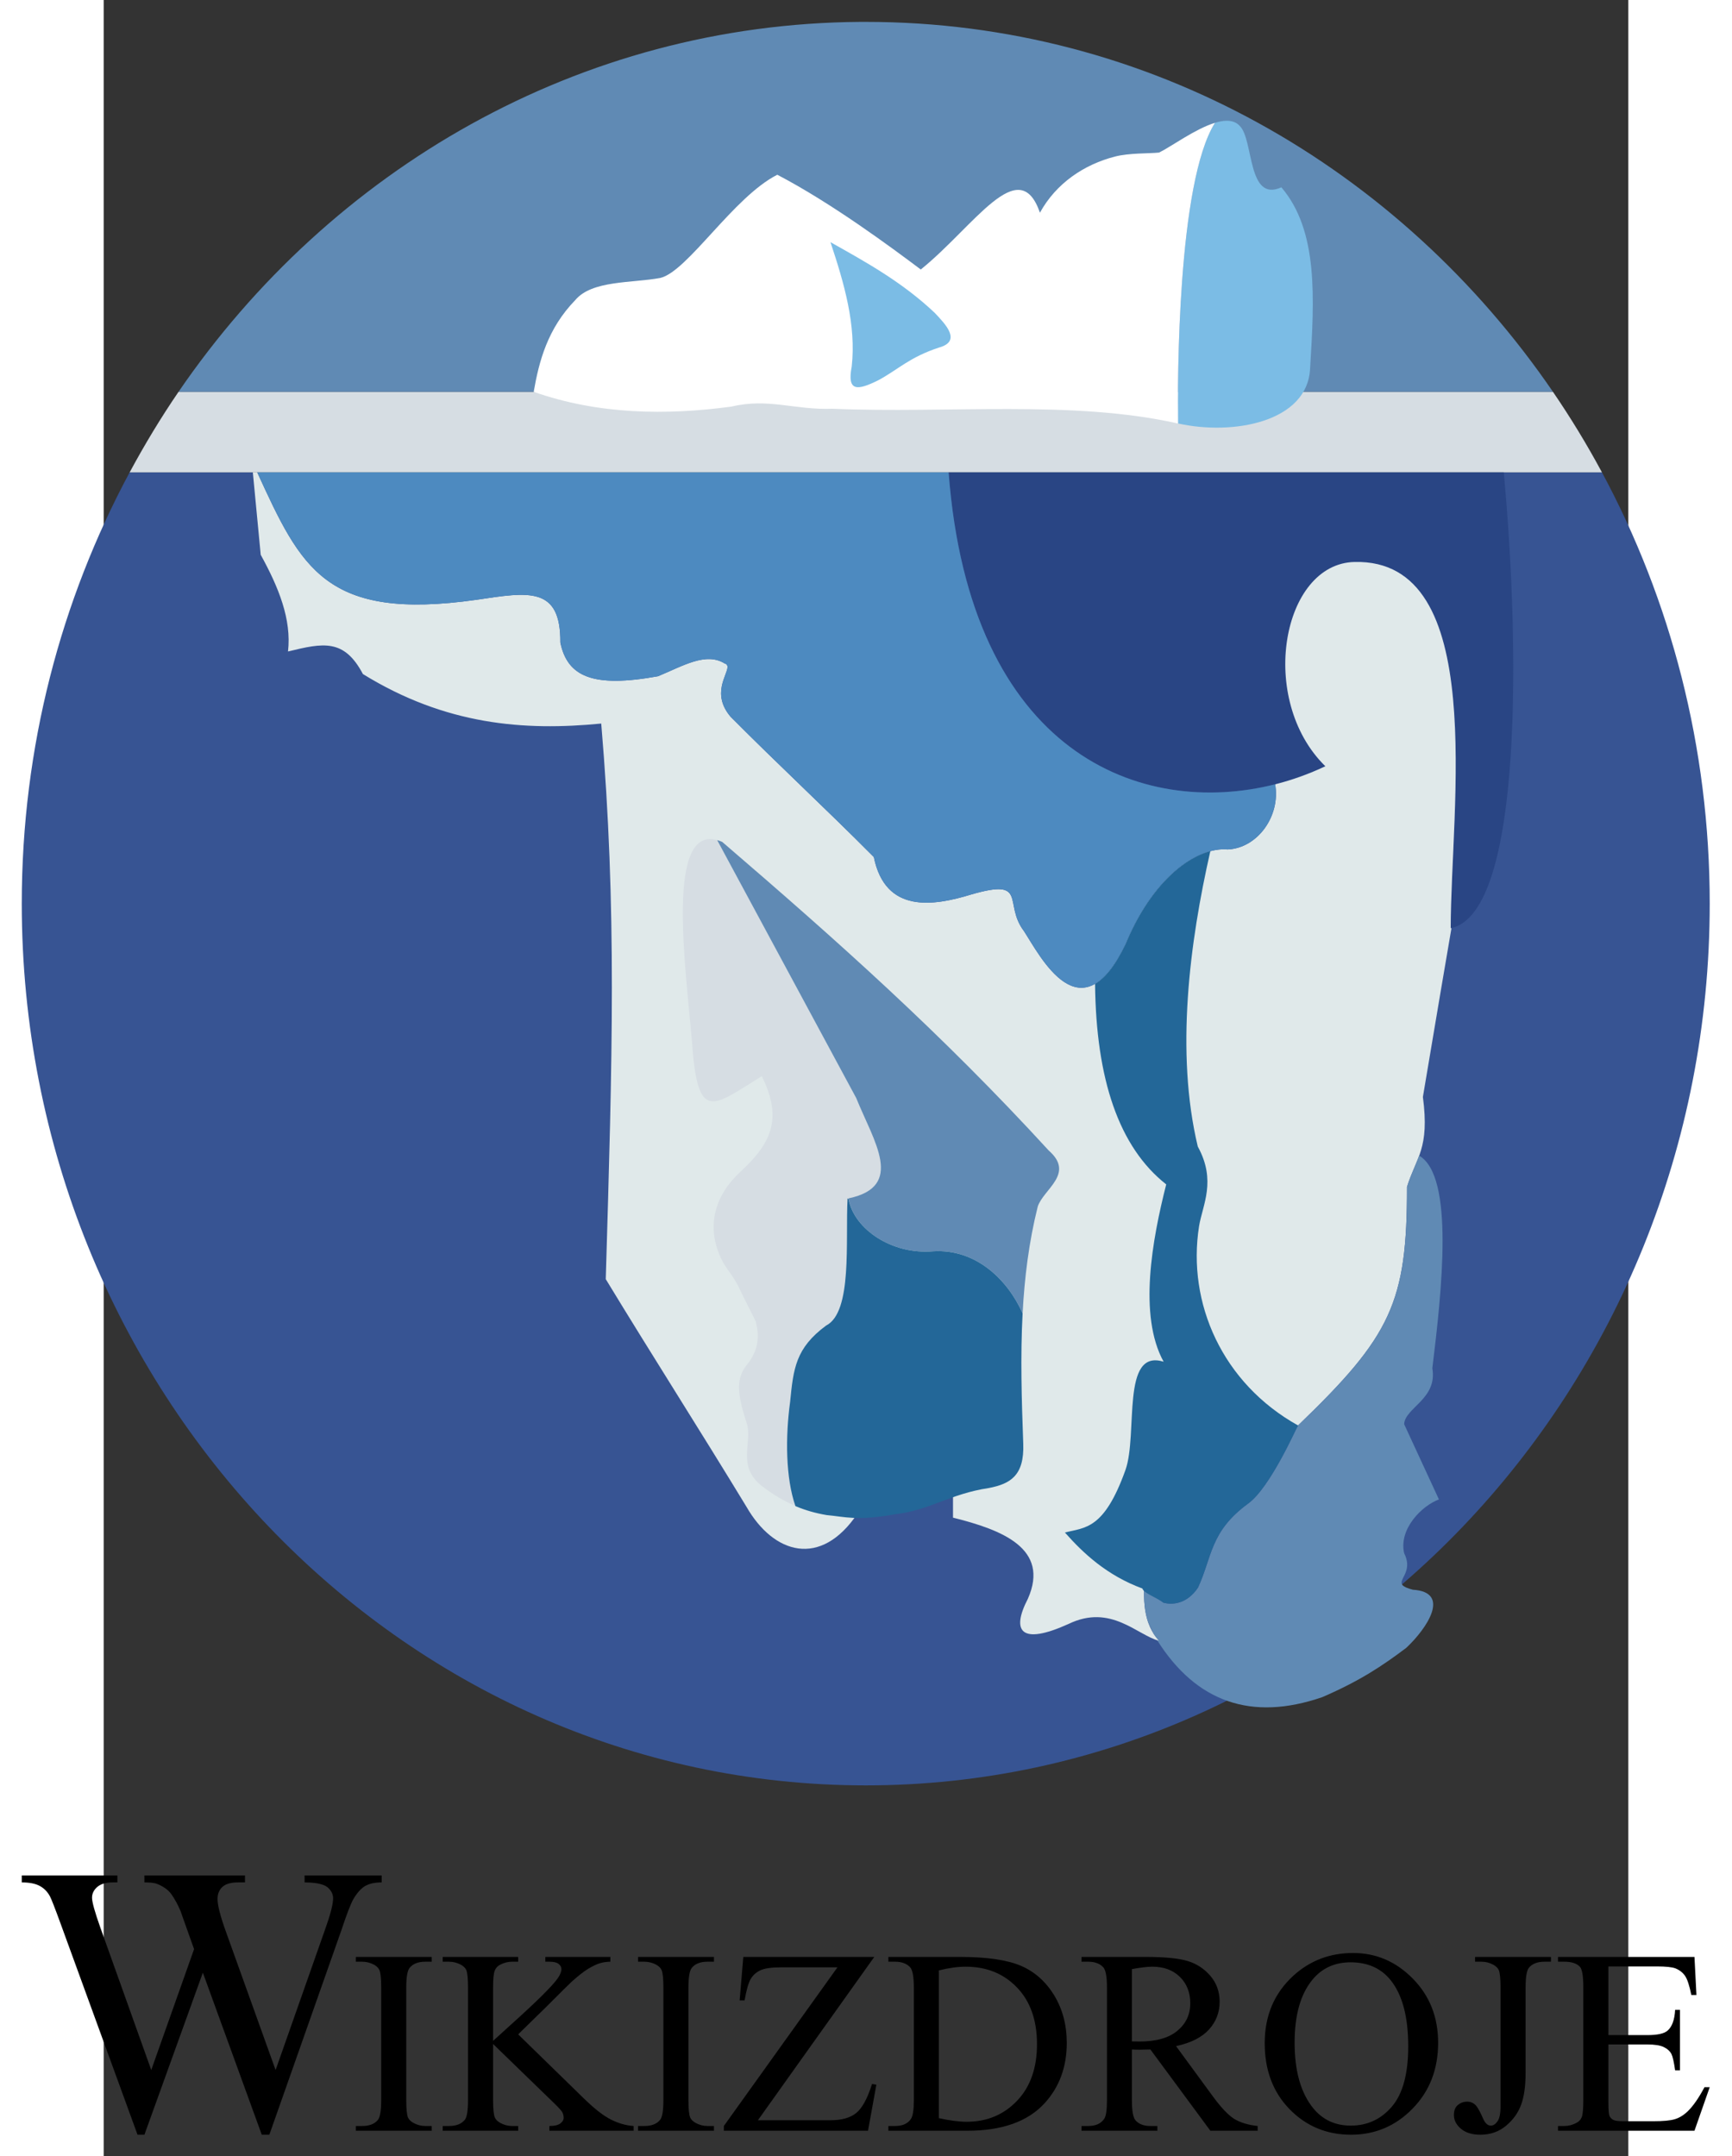<?xml version="1.0" encoding="UTF-8" standalone="no"?>
<!-- Creator: CorelDRAW -->
<svg
   xmlns:dc="http://purl.org/dc/elements/1.1/"
   xmlns:cc="http://creativecommons.org/ns#"
   xmlns:rdf="http://www.w3.org/1999/02/22-rdf-syntax-ns#"
   xmlns:svg="http://www.w3.org/2000/svg"
   xmlns="http://www.w3.org/2000/svg"
   xmlns:sodipodi="http://sodipodi.sourceforge.net/DTD/sodipodi-0.dtd"
   xmlns:inkscape="http://www.inkscape.org/namespaces/inkscape"
   xml:space="preserve"
   width="396"
   height="493"
   style="shape-rendering:geometricPrecision; text-rendering:geometricPrecision; image-rendering:optimizeQuality; fill-rule:evenodd; clip-rule:evenodd"
   viewBox="0 0 210 297"
   sodipodi:version="0.32"
   inkscape:version="0.46"
   sodipodi:docbase="D:\Dokumenty\Wikipedie\loga"
   sodipodi:docname="Wikisource-logo-cs.svg"
   version="1.0"
   id="svg2299"
   inkscape:output_extension="org.inkscape.output.svg.inkscape"><rect x="0" y="0" width="210" height="297" fill="#333333" stroke="none"/><sodipodi:namedview
   inkscape:window-height="579"
   inkscape:window-width="757"
   inkscape:pageshadow="2"
   inkscape:pageopacity="0.0"
   guidetolerance="10.0"
   gridtolerance="10.0"
   objecttolerance="10.0"
   borderopacity="1.0"
   bordercolor="#666666"
   pagecolor="#ffffff"
   id="namedview2328"
   width="396px"
   height="493px"
   inkscape:zoom="0.50797409"
   inkscape:cx="400.69022"
   inkscape:cy="130.62441"
   inkscape:window-x="513"
   inkscape:window-y="147"
   inkscape:current-layer="svg2299"
   showgrid="false" />
 <defs
   id="defs2301"><inkscape:perspective
   sodipodi:type="inkscape:persp3d"
   inkscape:vp_x="0 : 246.5 : 1"
   inkscape:vp_y="0 : 1000 : 0"
   inkscape:vp_z="396 : 246.5 : 1"
   inkscape:persp3d-origin="198 : 164.33333 : 1"
   id="perspective29" />
  <style
   type="text/css"
   id="style2303">
   
    .fil8 {fill:#216C9D}
    .fil5 {fill:#2A4C8A}
    .fil1 {fill:#2F5B97}
    .fil7 {fill:#3F8CBF}
    .fil0 {fill:#598CB5}
    .fil3 {fill:#6CB7DE}
    .fil2 {fill:#CCD5DC}
    .fil6 {fill:#D8E2E5}
    .fil4 {fill:white}
    .fil9 {fill:#1F1A17;fill-rule:nonzero}
   
  </style>
 
  
  
 </defs>
 <g
   id="_146089712"
   transform="matrix(2.133,0,0,2.135,-90.503,-24.387)">
   <sodipodi:namedview
   inkscape:guide-bbox="true"
   showguides="true"
   inkscape:current-layer="svg1325"
   inkscape:window-y="118"
   inkscape:window-x="-1"
   inkscape:cy="174.05683"
   inkscape:cx="205.93747"
   inkscape:zoom="0.97956512"
   id="base"
   pagecolor="#ffffff"
   bordercolor="#666666"
   borderopacity="1.0"
   inkscape:pageopacity="0.0"
   inkscape:pageshadow="2"
   inkscape:window-width="1019"
   inkscape:window-height="588" />
   <g
   id="g2492">
    <path
   style="fill:#608ab4;fill-opacity:1"
   d="M 91.293,12.835 C 73.142,12.955 57.08,22.354 47.257,36.709 L 136.022,36.709 C 126.136,22.261 109.939,12.835 91.644,12.835 C 91.526,12.835 91.41,12.835 91.293,12.835 z "
   class="fil0"
   id="path1334" />
    <path
   style="fill:#375493;fill-opacity:1"
   d="M 44.107,41.896 C 39.674,50.124 37.14,59.61 37.14,69.716 C 37.14,101.117 61.56,126.606 91.644,126.606 C 121.728,126.606 146.14,101.117 146.14,69.716 C 146.14,59.61 143.613,50.124 139.18,41.896 L 44.107,41.896 L 44.107,41.896 z "
   class="fil1"
   id="path2488" />
    <path
   style="fill:#d6dde3;fill-opacity:1"
   d="M 47.257,36.709 C 46.119,38.373 45.072,40.106 44.107,41.896 L 139.18,41.896 C 138.216,40.106 137.161,38.373 136.022,36.709 L 47.257,36.709 z "
   class="fil2"
   id="path2361" />
    <path
   style="fill:#7bbce5;fill-opacity:1"
   d="M 114.919,19.213 C 114.693,19.217 114.45,19.267 114.192,19.346 C 111.764,23.203 111.772,35.981 111.803,38.745 C 111.808,38.746 111.814,38.743 111.82,38.745 C 115.414,39.538 120.172,38.627 120.333,35.204 C 120.607,30.693 120.882,26.318 118.478,23.507 C 116.28,24.504 116.697,20.468 115.805,19.561 C 115.582,19.307 115.272,19.207 114.919,19.213 L 114.919,19.213 z "
   class="fil3"
   id="path2219" />
    <path
   style="fill:#ffffff"
   d="M 114.192,19.346 C 112.912,19.735 111.354,20.891 110.583,21.265 C 109.913,21.336 108.669,21.285 107.742,21.521 C 105.749,22.03 103.935,23.242 102.888,25.145 C 101.536,21.237 98.635,26.043 95.194,28.809 C 93.288,27.381 89.449,24.532 85.929,22.696 C 83.098,24.124 80.131,28.947 78.368,29.355 C 76.537,29.695 73.956,29.494 72.879,30.787 C 71.094,32.623 70.541,34.729 70.198,36.701 C 74.387,38.175 78.782,38.219 82.972,37.653 C 85.352,37.086 87.047,37.884 89.496,37.793 C 96.931,38.11 104.984,37.208 111.803,38.745 C 111.772,35.981 111.764,23.203 114.192,19.346 L 114.192,19.346 z "
   class="fil4"
   id="path2230" />
    <path
   style="fill:#7bbce5;fill-opacity:1"
   sodipodi:nodetypes="cccccc"
   d="M 89.361,27.045 C 90.255,29.72 91.03,32.395 90.734,35.07 C 90.414,36.725 91.123,36.611 92.451,35.954 C 93.756,35.251 94.443,34.48 96.366,33.846 C 97.854,33.438 96.801,32.35 96.091,31.602 C 93.969,29.602 91.661,28.339 89.361,27.045 L 89.361,27.045 z "
   class="fil3"
   id="path2221" />
    <path
   style="fill:#294584;fill-opacity:1"
   d="M 96.991,41.896 C 98.555,62.489 112.524,65.019 121.319,60.857 C 116.921,56.551 118.516,47.776 123.207,47.679 C 131.882,47.47 129.412,63.516 129.414,71.305 C 134.157,70.35 133.847,52.579 132.839,41.896 L 96.991,41.896 L 96.991,41.896 z "
   class="fil5"
   id="path2364" />
    <path
   style="fill:#e0e9ea;fill-opacity:1"
   sodipodi:nodetypes="cccccccccccccccccccccccccccccssssssssssscccccc"
   d="M 52.061,41.896 C 52.231,43.669 52.4,45.443 52.57,47.215 C 53.718,49.296 54.571,51.373 54.333,53.453 C 56.6,52.9 57.951,52.61 59.17,54.909 C 64.505,58.197 69.571,58.59 74.559,58.102 C 75.573,70.052 75.277,79.663 74.851,93.946 C 77.881,98.929 80.912,103.655 83.941,108.638 C 85.681,111.668 88.732,112.624 91.126,109.043 C 93.178,108.124 95.223,107.208 97.275,106.289 C 97.275,107.305 97.275,108.317 97.275,109.333 C 100.426,110.118 103.543,111.313 102.112,114.561 C 101.023,116.659 101.636,117.593 104.735,116.191 C 107.473,114.87 109.163,116.918 110.592,117.283 C 108.555,115.134 110.308,110.905 110.372,106.537 C 113.295,106.273 116.633,103.65 119.556,103.385 C 125.566,97.609 126.601,95.46 126.59,87.998 C 127.194,86.063 128.061,85.552 127.618,82.191 C 127.96,80.111 128.437,77.389 128.779,75.308 C 129.013,73.947 129.239,72.614 129.464,71.296 C 129.448,71.3 129.43,71.301 129.414,71.305 C 129.412,63.516 131.882,47.47 123.207,47.679 C 118.516,47.776 116.921,56.551 121.319,60.857 C 120.299,61.339 119.208,61.738 118.077,62.023 C 118.434,64.054 116.952,66.138 115.011,66.225 C 113.074,66.054 110.225,67.957 108.419,72.322 C 105.533,78.35 102.907,73.106 101.853,71.487 C 100.501,69.709 102.161,68.056 98.453,69.129 C 96.008,69.877 92.905,70.372 92.162,66.714 C 89.035,63.569 86.04,60.808 82.913,57.663 C 81.665,56.192 82.705,54.981 82.713,54.462 C 82.713,54.451 82.713,54.433 82.713,54.421 C 82.713,54.419 82.713,54.414 82.713,54.413 C 82.711,54.407 82.707,54.393 82.705,54.388 C 82.703,54.381 82.698,54.369 82.696,54.363 C 82.692,54.353 82.685,54.339 82.68,54.33 C 82.678,54.327 82.673,54.316 82.671,54.313 C 82.669,54.311 82.664,54.306 82.663,54.305 C 82.658,54.299 82.645,54.286 82.638,54.28 C 82.63,54.274 82.616,54.263 82.604,54.255 C 82.6,54.253 82.592,54.249 82.588,54.247 C 82.573,54.24 82.555,54.236 82.538,54.23 C 81.318,53.468 79.839,54.386 78.227,55.049 C 74.018,55.815 72.374,55.078 71.919,52.874 C 71.944,49.233 69.876,49.612 66.497,50.119 C 56.758,51.493 55.184,48.08 52.345,41.896 L 52.061,41.896 L 52.061,41.896 z "
   class="fil6"
   id="path2370" />
    <path
   style="fill:#4d8ac0;fill-opacity:1"
   d="M 52.345,41.896 C 55.184,48.08 56.758,51.493 66.497,50.119 C 69.876,49.612 71.944,49.233 71.919,52.874 C 72.374,55.078 74.018,55.815 78.227,55.049 C 79.839,54.386 81.318,53.468 82.538,54.23 C 82.555,54.236 82.573,54.24 82.588,54.247 C 82.592,54.249 82.6,54.253 82.604,54.255 C 82.616,54.263 82.63,54.274 82.638,54.28 C 82.645,54.286 82.658,54.299 82.663,54.305 C 82.664,54.306 82.669,54.311 82.671,54.313 C 82.673,54.316 82.678,54.327 82.68,54.33 C 82.685,54.339 82.692,54.353 82.696,54.363 C 82.698,54.369 82.703,54.381 82.705,54.388 C 82.707,54.393 82.711,54.407 82.713,54.413 C 82.713,54.414 82.713,54.419 82.713,54.421 C 82.713,54.433 82.713,54.451 82.713,54.462 C 82.705,54.981 81.665,56.192 82.913,57.663 C 86.04,60.808 89.035,63.569 92.162,66.714 C 92.905,70.372 96.008,69.877 98.453,69.129 C 102.161,68.056 100.501,69.709 101.853,71.487 C 102.907,73.106 105.533,78.35 108.419,72.322 C 110.225,67.957 113.074,66.054 115.011,66.225 C 116.952,66.138 118.434,64.054 118.077,62.023 C 109.451,64.196 98.374,60.102 96.991,41.896 L 52.345,41.896 L 52.345,41.896 z "
   class="fil7"
   id="path2383" />
    <path
   style="fill:#d6dde3;fill-opacity:1"
   d="M 81.518,65.555 C 78.712,65.737 80.175,75.028 80.482,79.428 C 80.898,83.759 81.873,82.739 84.927,80.851 C 86.331,83.671 85.477,85.247 83.49,87.072 C 82.01,88.456 81.162,90.524 82.446,92.904 C 82.838,93.552 83.168,93.827 83.624,94.848 C 83.929,95.453 84.229,96.063 84.534,96.668 C 84.887,98.005 84.489,98.839 83.899,99.555 C 83.353,100.329 83.248,101.11 83.958,103.253 C 84.345,104.497 83.283,105.983 84.927,107.29 C 85.655,107.85 86.369,108.269 87.099,108.58 C 86.465,106.754 86.447,104.118 86.757,101.855 C 86.966,99.719 87.111,98.392 89.079,96.941 C 90.796,96.07 90.319,91.471 90.466,88.735 C 90.483,88.749 90.507,88.762 90.524,88.776 C 90.522,88.764 90.526,88.747 90.524,88.735 C 94.197,87.967 92.152,85.058 91.026,82.266 L 82.045,65.622 C 81.867,65.573 81.704,65.549 81.552,65.555 C 81.541,65.556 81.529,65.555 81.518,65.555 L 81.518,65.555 z "
   class="fil2"
   id="path2398" />
    <path
   style="fill:#608ab4;fill-opacity:1"
   d="M 82.045,65.622 L 91.026,82.266 C 92.152,85.058 94.197,87.967 90.524,88.735 C 90.852,90.683 93.286,92.379 95.988,92.151 C 98.799,91.972 100.843,94.053 101.769,96.155 C 101.892,93.837 102.177,91.537 102.747,89.264 C 103.11,88.141 105.167,87.145 103.457,85.649 C 96.533,78.1 89.859,72.166 82.371,65.737 C 82.257,65.689 82.149,65.65 82.045,65.622 L 82.045,65.622 z "
   class="fil0"
   id="path2404" />
    <path
   style="fill:#236798;fill-opacity:1"
   d="M 90.466,88.735 C 90.319,91.471 90.796,96.07 89.079,96.941 C 87.111,98.392 86.966,99.719 86.757,101.855 C 86.446,104.121 86.463,106.762 87.099,108.588 C 87.749,108.863 88.414,109.05 89.121,109.168 C 90.309,109.273 91.058,109.564 93.565,109.11 C 95.761,108.859 97.079,107.797 99.589,107.422 C 100.959,107.156 101.886,106.638 101.811,104.568 C 101.707,101.741 101.622,98.935 101.769,96.155 C 100.843,94.053 98.799,91.972 95.988,92.151 C 93.317,92.376 90.905,90.721 90.533,88.801 C 90.532,88.797 90.533,88.796 90.533,88.793 C 90.531,88.791 90.534,88.785 90.533,88.784 C 90.512,88.767 90.486,88.753 90.466,88.735 L 90.466,88.735 z "
   class="fil8"
   id="path2407" />
    <path
   style="fill:#608ab4;fill-opacity:1"
   sodipodi:nodetypes="ccccccccssssscccccsssssssccccc"
   d="M 127.376,85.98 C 127.145,86.613 126.846,87.179 126.591,87.998 C 126.602,95.46 125.567,97.609 119.556,103.385 C 119.502,103.398 117.784,107.389 116.323,108.431 C 113.86,110.235 114.013,111.87 113.098,113.841 C 112.436,114.838 111.522,114.999 110.859,114.817 C 110.446,114.494 110.028,114.341 109.615,113.85 C 109.588,114.656 109.645,115.39 109.857,116.034 C 109.866,116.053 109.873,116.072 109.882,116.091 C 109.883,116.094 109.881,116.097 109.882,116.1 C 109.998,116.333 110.107,116.569 110.216,116.803 C 110.222,116.812 110.227,116.818 110.233,116.828 C 110.234,116.83 110.232,116.834 110.233,116.836 C 110.332,116.989 110.447,117.137 110.575,117.274 C 110.536,117.264 110.498,117.254 110.458,117.241 C 112.982,121.237 116.545,122.486 121.119,120.914 C 123.581,119.851 125.021,118.877 126.549,117.729 C 127.878,116.481 129.46,114.137 126.967,113.982 C 126.611,113.889 126.414,113.798 126.315,113.701 C 126.311,113.697 126.302,113.688 126.298,113.684 C 126.289,113.673 126.28,113.654 126.273,113.643 C 126.263,113.626 126.253,113.603 126.248,113.585 C 126.247,113.581 126.241,113.572 126.24,113.568 C 126.239,113.562 126.24,113.55 126.24,113.544 C 126.239,113.537 126.24,113.525 126.24,113.519 C 126.245,113.163 126.929,112.655 126.407,111.624 C 126.05,110.048 127.567,108.557 128.654,108.158 C 127.907,106.54 127.154,104.921 126.407,103.302 C 126.459,102.24 128.57,101.679 128.228,99.696 C 128.838,94.707 129.663,87.303 127.376,85.98 L 127.376,85.98 z "
   class="fil0"
   id="path2460" />
    <path
   style="fill:#236798;fill-opacity:1"
   d="M 113.892,66.333 C 112.086,66.814 109.901,68.742 108.42,72.322 C 107.743,73.735 107.079,74.529 106.448,74.895 C 106.511,81.049 107.988,85.431 111.043,87.833 C 110.137,91.394 109.234,96.302 110.876,99.274 C 108.101,98.405 109.233,103.929 108.412,106.256 C 107.024,110.125 105.804,109.956 104.502,110.293 C 105.691,111.638 107.221,113.067 109.514,113.908 C 109.515,113.912 109.513,113.92 109.514,113.924 C 109.519,113.944 109.535,113.97 109.548,113.99 C 109.719,114.247 110.488,114.527 110.859,114.817 C 111.522,114.999 112.436,114.838 113.098,113.841 C 114.013,111.87 113.86,110.235 116.323,108.431 C 117.749,107.413 119.429,103.576 119.556,103.385 C 114.681,100.672 112.377,95.502 113.165,90.522 C 113.392,89.148 114.299,87.607 113.082,85.393 C 111.626,79.306 112.553,72.224 113.892,66.333 L 113.892,66.333 z "
   class="fil8"
   id="path2468" />
   </g>
  </g><g
   id="_146961216"
   transform="matrix(2.133,0,0,2.135,-90.503,-24.387)"
   style="fill:#000000;fill-opacity:1">
   <path
   style="fill:#000000;fill-opacity:1;fill-rule:nonzero"
   d="M 63.614,148.581 L 63.614,148.886 L 58.713,148.886 L 58.713,148.581 L 59.118,148.581 C 59.591,148.581 59.933,148.446 60.146,148.175 C 60.281,148 60.35,147.573 60.35,146.902 L 60.35,139.657 C 60.35,139.09 60.313,138.714 60.241,138.534 C 60.184,138.396 60.068,138.277 59.896,138.178 C 59.648,138.046 59.389,137.981 59.118,137.981 L 58.713,137.981 L 58.713,137.673 L 63.614,137.673 L 63.614,137.981 L 63.2,137.981 C 62.734,137.981 62.394,138.116 62.181,138.384 C 62.04,138.562 61.968,138.986 61.968,139.657 L 61.968,146.902 C 61.968,147.469 62.005,147.844 62.077,148.025 C 62.135,148.163 62.253,148.282 62.431,148.381 C 62.673,148.513 62.929,148.581 63.2,148.581 L 63.614,148.581 L 63.614,148.581 z M 69.195,142.668 L 73.412,146.778 C 74.103,147.455 74.693,147.918 75.182,148.163 C 75.671,148.409 76.161,148.547 76.65,148.581 L 76.65,148.886 L 71.21,148.886 L 71.21,148.581 C 71.535,148.581 71.771,148.527 71.915,148.417 C 72.059,148.31 72.131,148.191 72.131,148.059 C 72.131,147.926 72.102,147.808 72.051,147.703 C 71.996,147.599 71.82,147.404 71.524,147.116 L 67.575,143.289 L 67.575,146.902 C 67.575,147.469 67.612,147.844 67.687,148.025 C 67.742,148.163 67.86,148.282 68.041,148.381 C 68.283,148.513 68.536,148.581 68.807,148.581 L 69.195,148.581 L 69.195,148.886 L 64.322,148.886 L 64.322,148.581 L 64.725,148.581 C 65.197,148.581 65.54,148.446 65.756,148.175 C 65.891,148 65.957,147.573 65.957,146.902 L 65.957,139.657 C 65.957,139.09 65.92,138.712 65.848,138.525 C 65.79,138.393 65.675,138.277 65.502,138.178 C 65.255,138.046 64.996,137.981 64.725,137.981 L 64.322,137.981 L 64.322,137.673 L 69.195,137.673 L 69.195,137.981 L 68.807,137.981 C 68.542,137.981 68.289,138.043 68.041,138.17 C 67.866,138.257 67.745,138.39 67.678,138.568 C 67.609,138.743 67.575,139.107 67.575,139.657 L 67.575,143.089 C 67.69,142.984 68.073,142.635 68.732,142.039 C 70.401,140.541 71.412,139.539 71.76,139.039 C 71.909,138.819 71.987,138.624 71.987,138.46 C 71.987,138.333 71.927,138.221 71.809,138.125 C 71.691,138.029 71.492,137.981 71.21,137.981 L 70.948,137.981 L 70.948,137.673 L 75.147,137.673 L 75.147,137.981 C 74.9,137.986 74.675,138.017 74.474,138.079 C 74.272,138.139 74.025,138.257 73.731,138.429 C 73.441,138.605 73.081,138.884 72.652,139.27 C 72.528,139.381 71.959,139.945 70.939,140.964 L 69.195,142.668 L 69.195,142.668 z M 81.837,148.581 L 81.837,148.886 L 76.935,148.886 L 76.935,148.581 L 77.341,148.581 C 77.813,148.581 78.155,148.446 78.368,148.175 C 78.504,148 78.573,147.573 78.573,146.902 L 78.573,139.657 C 78.573,139.09 78.535,138.714 78.463,138.534 C 78.406,138.396 78.291,138.277 78.118,138.178 C 77.87,138.046 77.611,137.981 77.341,137.981 L 76.935,137.981 L 76.935,137.673 L 81.837,137.673 L 81.837,137.981 L 81.422,137.981 C 80.956,137.981 80.616,138.116 80.403,138.384 C 80.262,138.562 80.19,138.986 80.19,139.657 L 80.19,146.902 C 80.19,147.469 80.228,147.844 80.3,148.025 C 80.357,148.163 80.475,148.282 80.654,148.381 C 80.895,148.513 81.152,148.581 81.422,148.581 L 81.837,148.581 L 81.837,148.581 z M 92.19,137.673 L 84.677,148.208 L 89.366,148.208 C 90.086,148.208 90.638,148.053 91.021,147.746 C 91.407,147.435 91.749,146.811 92.046,145.869 L 92.325,145.917 L 91.787,148.886 L 82.476,148.886 L 82.476,148.581 L 89.812,138.345 L 86.154,138.345 C 85.547,138.345 85.106,138.41 84.833,138.537 C 84.559,138.667 84.352,138.856 84.208,139.101 C 84.064,139.347 83.935,139.804 83.817,140.476 L 83.497,140.476 L 83.733,137.673 L 92.19,137.673 L 92.19,137.673 z M 93.102,148.886 L 93.102,148.581 L 93.531,148.581 C 94.014,148.581 94.357,148.429 94.558,148.124 C 94.682,147.943 94.746,147.534 94.746,146.902 L 94.746,139.657 C 94.746,138.957 94.665,138.52 94.51,138.345 C 94.291,138.102 93.963,137.981 93.531,137.981 L 93.102,137.981 L 93.102,137.673 L 97.756,137.673 C 99.463,137.673 100.764,137.865 101.656,138.243 C 102.546,138.624 103.262,139.259 103.806,140.145 C 104.347,141.034 104.621,142.059 104.621,143.222 C 104.621,144.782 104.137,146.086 103.17,147.133 C 102.085,148.302 100.43,148.886 98.211,148.886 L 93.102,148.886 L 93.102,148.886 z M 96.363,148.076 C 97.077,148.231 97.676,148.307 98.159,148.307 C 99.463,148.307 100.545,147.858 101.406,146.958 C 102.266,146.061 102.698,144.842 102.698,143.304 C 102.698,141.757 102.266,140.535 101.406,139.643 C 100.545,138.748 99.443,138.303 98.093,138.303 C 97.586,138.303 97.011,138.381 96.363,138.542 L 96.363,148.076 L 96.363,148.076 z M 116.948,148.886 L 113.894,148.886 L 110.023,143.645 C 109.738,143.653 109.505,143.659 109.324,143.659 C 109.252,143.659 109.174,143.659 109.088,143.656 C 109.004,143.653 108.918,143.651 108.826,143.645 L 108.826,146.902 C 108.826,147.607 108.906,148.045 109.062,148.217 C 109.278,148.46 109.597,148.581 110.023,148.581 L 110.472,148.581 L 110.472,148.886 L 105.574,148.886 L 105.574,148.581 L 106.002,148.581 C 106.486,148.581 106.831,148.426 107.039,148.118 C 107.157,147.946 107.217,147.54 107.217,146.902 L 107.217,139.657 C 107.217,138.952 107.136,138.514 106.981,138.345 C 106.762,138.102 106.434,137.981 106.002,137.981 L 105.574,137.981 L 105.574,137.673 L 109.738,137.673 C 110.953,137.673 111.848,137.761 112.424,137.936 C 112.999,138.108 113.489,138.427 113.892,138.892 C 114.292,139.361 114.493,139.914 114.493,140.56 C 114.493,141.249 114.266,141.847 113.805,142.355 C 113.348,142.86 112.64,143.219 111.678,143.428 L 114.038,146.645 C 114.577,147.384 115.043,147.875 115.429,148.118 C 115.817,148.358 116.324,148.513 116.948,148.581 L 116.948,148.886 L 116.948,148.886 z M 108.826,143.123 C 108.935,143.123 109.027,143.123 109.105,143.126 C 109.183,143.129 109.249,143.131 109.298,143.131 C 110.389,143.131 111.212,142.9 111.765,142.437 C 112.32,141.974 112.597,141.384 112.597,140.667 C 112.597,139.968 112.372,139.398 111.926,138.96 C 111.48,138.523 110.887,138.303 110.15,138.303 C 109.825,138.303 109.384,138.356 108.826,138.46 L 108.826,143.123 L 108.826,143.123 z M 123.111,137.419 C 124.596,137.419 125.882,137.97 126.97,139.076 C 128.058,140.182 128.602,141.559 128.602,143.213 C 128.602,144.918 128.053,146.332 126.956,147.455 C 125.859,148.581 124.532,149.143 122.975,149.143 C 121.404,149.143 120.08,148.592 119.009,147.497 C 117.939,146.399 117.403,144.98 117.403,143.238 C 117.403,141.458 118.022,140.007 119.257,138.881 C 120.333,137.905 121.617,137.419 123.111,137.419 L 123.111,137.419 z M 122.952,138.02 C 121.928,138.02 121.107,138.393 120.489,139.138 C 119.72,140.064 119.334,141.418 119.334,143.205 C 119.334,145.036 119.734,146.445 120.532,147.429 C 121.145,148.18 121.954,148.556 122.961,148.556 C 124.035,148.556 124.921,148.144 125.621,147.322 C 126.32,146.501 126.671,145.206 126.671,143.436 C 126.671,141.52 126.285,140.089 125.514,139.146 C 124.895,138.396 124.043,138.02 122.952,138.02 L 122.952,138.02 z M 130.988,137.981 L 130.988,137.673 L 135.887,137.673 L 135.887,137.981 L 135.473,137.981 C 135.006,137.981 134.667,138.116 134.454,138.384 C 134.319,138.562 134.25,138.986 134.25,139.657 L 134.25,145.141 C 134.25,145.985 134.157,146.667 133.968,147.19 C 133.78,147.715 133.455,148.172 132.995,148.558 C 132.534,148.948 131.976,149.143 131.325,149.143 C 130.796,149.143 130.381,149.013 130.076,148.759 C 129.774,148.502 129.621,148.208 129.621,147.878 C 129.621,147.607 129.69,147.404 129.832,147.266 C 130.018,147.094 130.234,147.009 130.482,147.009 C 130.66,147.009 130.824,147.065 130.965,147.181 C 131.109,147.297 131.291,147.607 131.509,148.11 C 131.639,148.406 131.806,148.556 132.007,148.556 C 132.16,148.556 132.301,148.465 132.433,148.282 C 132.566,148.101 132.632,147.777 132.632,147.314 L 132.632,139.657 C 132.632,139.09 132.595,138.714 132.523,138.534 C 132.465,138.396 132.347,138.277 132.169,138.178 C 131.927,138.046 131.671,137.981 131.4,137.981 L 130.988,137.981 L 130.988,137.981 z M 139.597,138.286 L 139.597,142.716 L 142.11,142.716 C 142.763,142.716 143.198,142.62 143.417,142.429 C 143.71,142.175 143.872,141.729 143.906,141.088 L 144.217,141.088 L 144.217,144.991 L 143.906,144.991 C 143.828,144.446 143.748,144.096 143.67,143.941 C 143.569,143.749 143.402,143.597 143.172,143.487 C 142.942,143.377 142.588,143.32 142.11,143.32 L 139.597,143.32 L 139.597,147.018 C 139.597,147.514 139.62,147.816 139.664,147.923 C 139.71,148.031 139.787,148.115 139.9,148.18 C 140.012,148.242 140.228,148.273 140.541,148.273 L 142.481,148.273 C 143.126,148.273 143.598,148.231 143.889,148.141 C 144.182,148.053 144.462,147.881 144.732,147.621 C 145.08,147.28 145.437,146.763 145.803,146.075 L 146.14,146.075 L 145.155,148.886 L 136.342,148.886 L 136.342,148.581 L 136.748,148.581 C 137.016,148.581 137.272,148.516 137.513,148.389 C 137.695,148.302 137.816,148.169 137.882,147.994 C 137.945,147.816 137.977,147.455 137.977,146.91 L 137.977,139.626 C 137.977,138.915 137.905,138.477 137.758,138.311 C 137.557,138.091 137.22,137.981 136.748,137.981 L 136.342,137.981 L 136.342,137.673 L 145.155,137.673 L 145.282,140.129 L 144.951,140.129 C 144.833,139.539 144.703,139.135 144.56,138.915 C 144.416,138.695 144.205,138.525 143.923,138.41 C 143.699,138.328 143.302,138.286 142.735,138.286 L 139.597,138.286 L 139.597,138.286 z "
   class="fil9"
   id="_146710584" />
   <path
   style="fill:#000000;fill-opacity:1;fill-rule:nonzero"
   d="M 60.381,132.416 L 60.381,132.865 C 59.949,132.865 59.596,132.939 59.323,133.091 C 59.055,133.247 58.794,133.531 58.551,133.947 C 58.387,134.231 58.127,134.902 57.774,135.964 L 53.128,149.142 L 52.637,149.142 L 48.834,138.688 L 45.06,149.142 L 44.615,149.142 L 39.662,135.565 C 39.293,134.552 39.058,133.951 38.961,133.766 C 38.798,133.461 38.571,133.235 38.29,133.087 C 38.009,132.939 37.622,132.865 37.14,132.865 L 37.14,132.416 L 43.314,132.416 L 43.314,132.865 L 43.02,132.865 C 42.584,132.865 42.252,132.959 42.021,133.153 C 41.795,133.346 41.677,133.581 41.677,133.852 C 41.677,134.132 41.858,134.782 42.219,135.795 L 45.501,144.969 L 48.267,137.17 L 47.776,135.795 L 47.386,134.696 C 47.214,134.293 47.02,133.939 46.806,133.634 C 46.697,133.482 46.567,133.354 46.412,133.247 C 46.206,133.103 46.001,133 45.799,132.935 C 45.639,132.889 45.396,132.865 45.06,132.865 L 45.06,132.416 L 51.554,132.416 L 51.554,132.865 L 51.109,132.865 C 50.651,132.865 50.315,132.959 50.101,133.153 C 49.887,133.346 49.782,133.605 49.782,133.935 C 49.782,134.346 49.967,135.062 50.337,136.083 L 53.531,144.969 L 56.704,135.964 C 57.065,134.964 57.245,134.276 57.245,133.889 C 57.245,133.704 57.187,133.531 57.069,133.371 C 56.947,133.21 56.8,133.095 56.62,133.033 C 56.309,132.918 55.902,132.865 55.403,132.865 L 55.403,132.416 L 60.381,132.416 L 60.381,132.416 z "
   class="fil9"
   id="_146705608" />
  </g>
</svg>